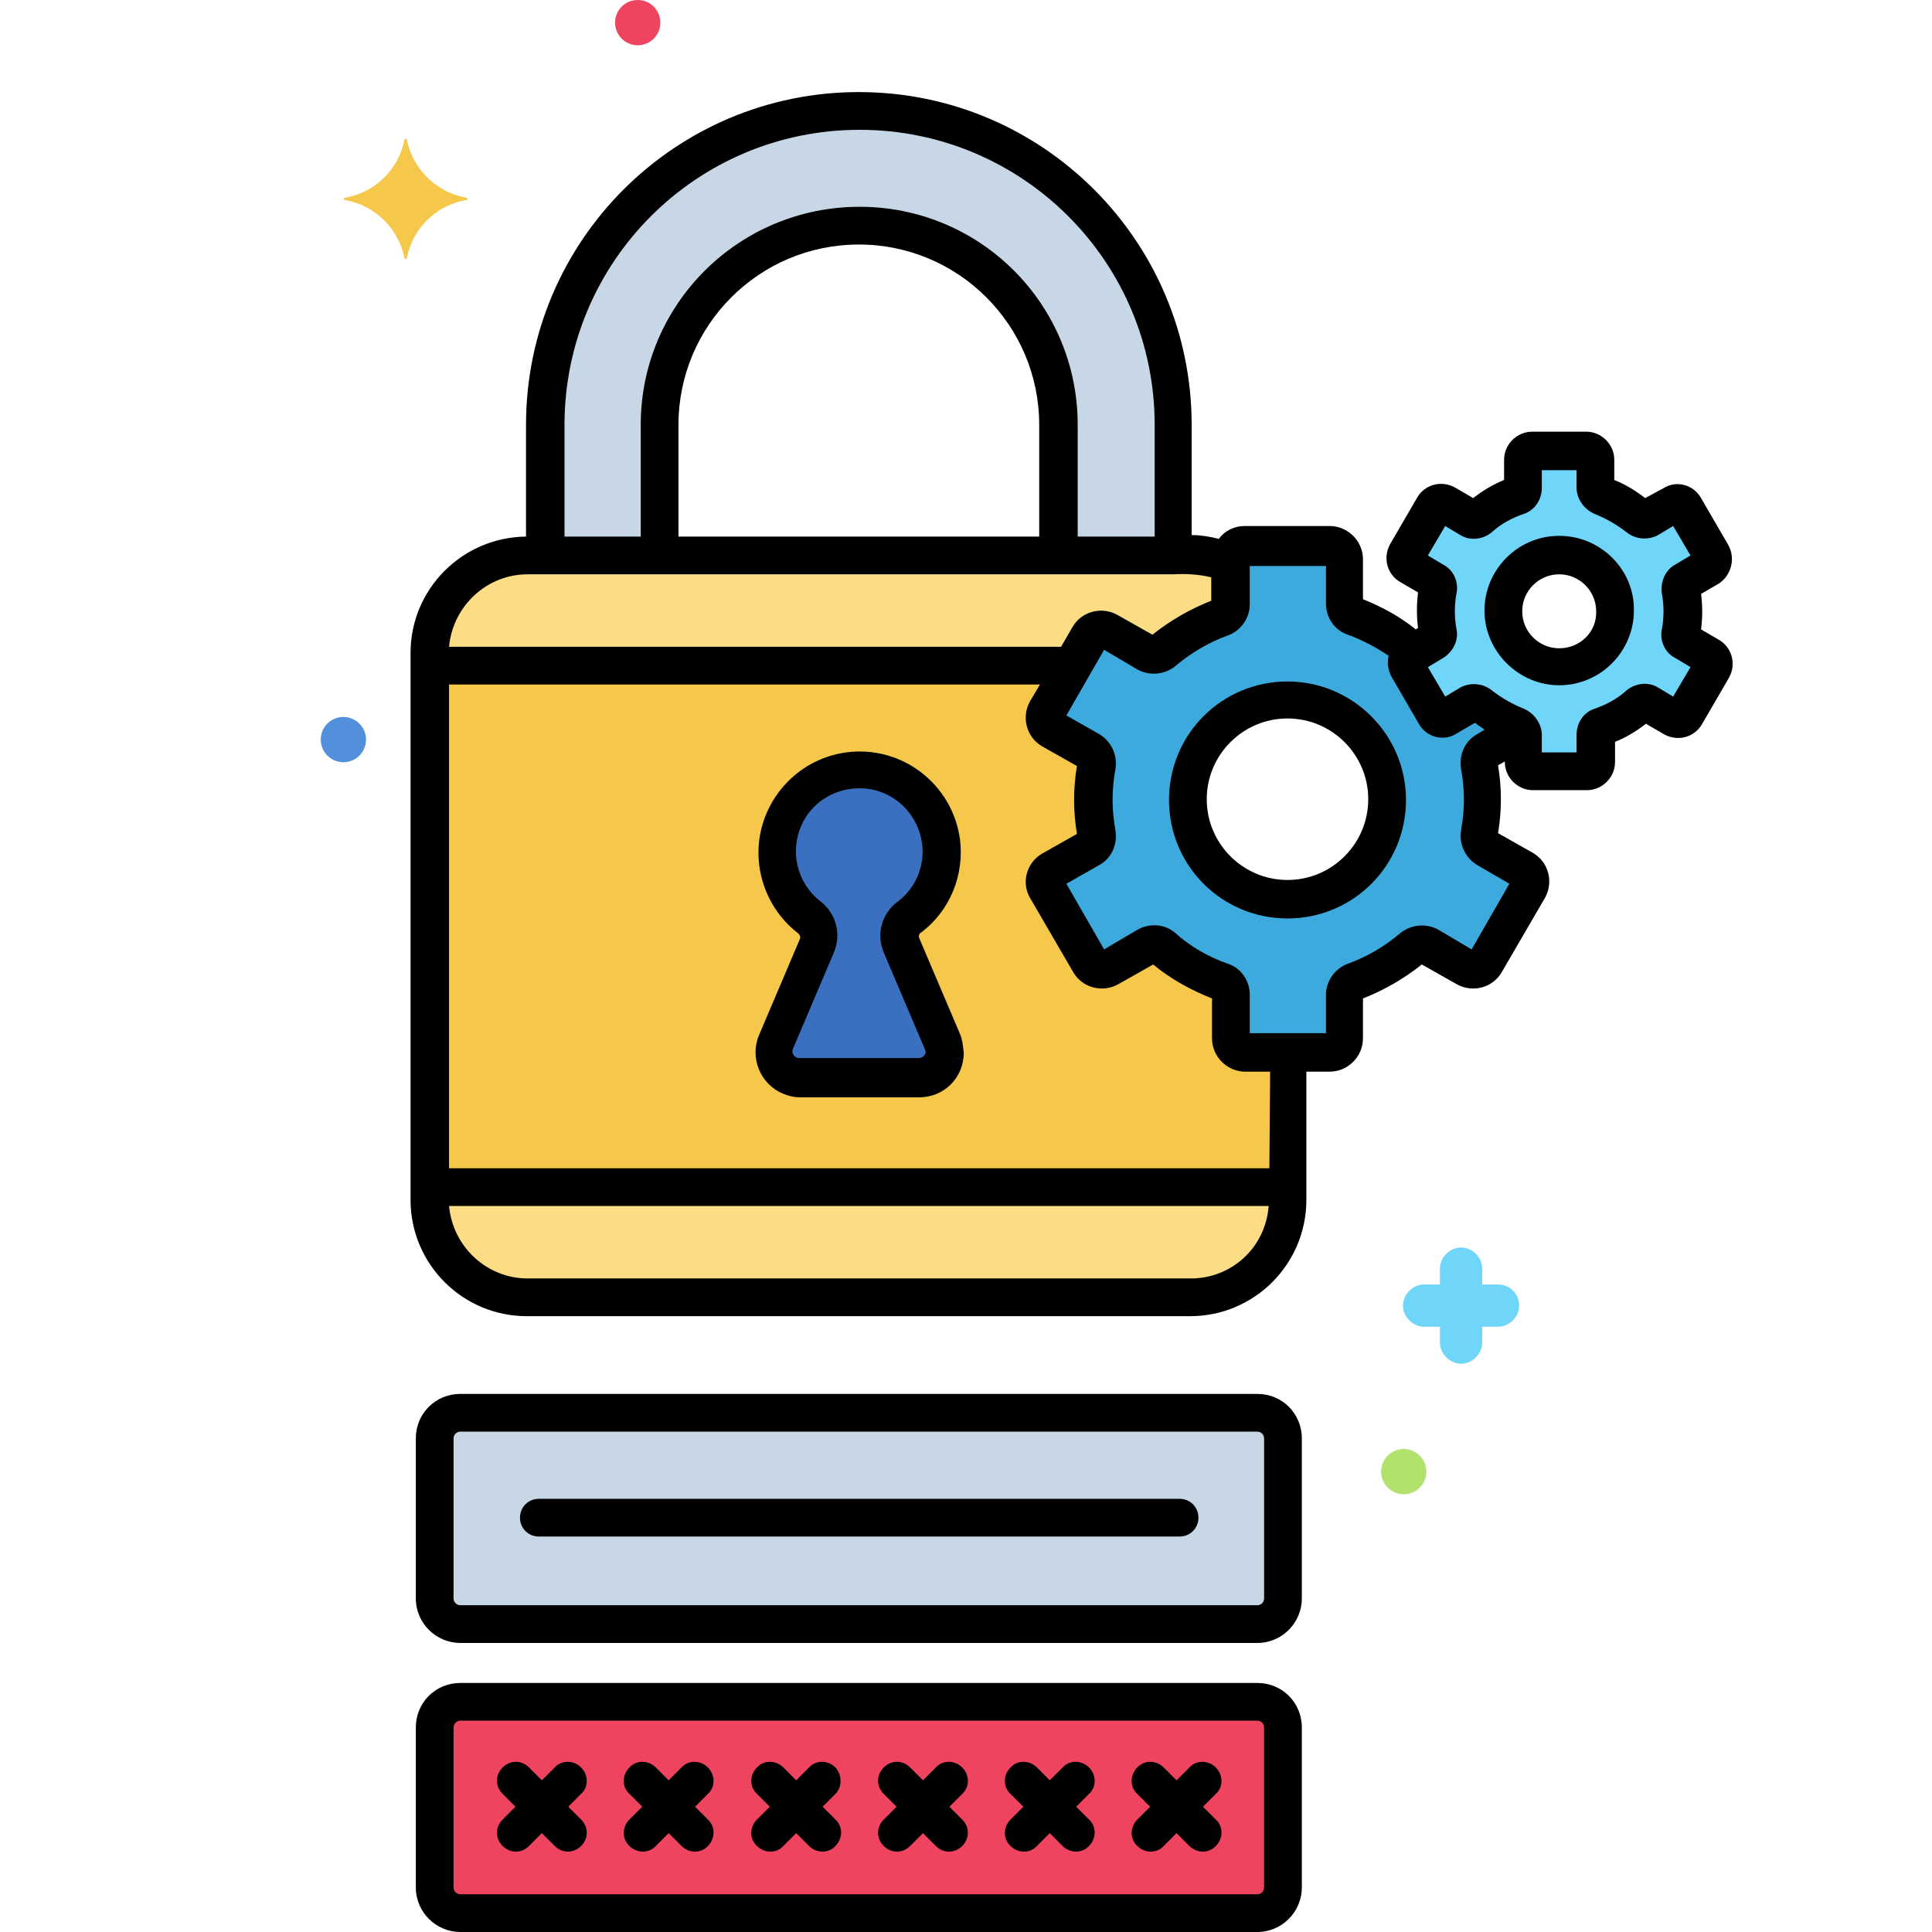 <svg id="Layer_1" enable-background="new 0 0 256 256" height="512" viewBox="0 0 256 256" width="512" xmlns="http://www.w3.org/2000/svg"><g id="Layer_28"><g><path d="m61.8 26.2c-4-.7-7.1-3.8-7.9-7.7 0-.1-.1-.2-.2-.1-.1 0-.1.1-.1.1-.8 4-3.9 7-7.9 7.7-.1 0-.2.1-.1.2 0 .1.1.1.1.1 4 .7 7.1 3.8 7.9 7.7 0 .1.1.2.2.1.1 0 .1-.1.1-.1.8-4 3.9-7 7.9-7.7.1 0 .2-.1.1-.2.1 0 0 0-.1-.1z" fill="#f5c84c"/><circle cx="84.5" cy="3" fill="#ef4460" r="3"/><circle cx="186" cy="195" fill="#b2e26d" r="3"/><circle cx="45.5" cy="98" fill="#5290db" r="3"/><path d="m198.5 170.2h-2.1v-2.1c0-1.5-1.3-2.8-2.8-2.8s-2.8 1.3-2.8 2.8v2.1h-2.1c-1.5 0-2.8 1.3-2.8 2.8s1.3 2.8 2.8 2.8h2.1v2.1c0 1.5 1.3 2.8 2.8 2.8s2.8-1.3 2.8-2.8v-2.1h2.1c1.5 0 2.8-1.3 2.8-2.8s-1.2-2.8-2.8-2.8z" fill="#70d6f9"/><path d="m201.8 115.2-5-2.9c-.7-.4-1-1.2-.9-1.9.5-3 .5-6 0-9-.1-.8.2-1.5.9-1.9l4.8-2.8c-.1-.2-.3-.3-.6-.4-1.8-.7-3.5-1.6-4.9-2.9-.4-.3-.9-.4-1.3-.1l-3.1 1.8c-.6.3-1.3.1-1.6-.4l-3.6-6.2c-.3-.6-.1-1.3.4-1.6l.6-.3c-.1-.1-.2-.1-.3-.2-2.3-2-4.9-3.5-7.8-4.5-.7-.3-1.2-1-1.2-1.7v-5.7c0-1-.8-1.9-1.9-1.9h-11.3c-1 0-1.9.8-1.9 1.9v5.5c0 .8-.5 1.5-1.2 1.7-2.8 1-5.5 2.6-7.8 4.5-.6.5-1.4.6-2.1.2l-5-2.9c-.9-.5-2-.2-2.6.7l-5.7 9.8c-.5.9-.2 2 .7 2.6l5 2.9c.7.4 1 1.2.9 1.9-.5 3-.5 6 0 9 .1.8-.2 1.5-.9 1.9l-5 2.9c-.9.5-1.2 1.7-.7 2.6l5.7 9.8c.5.9 1.7 1.2 2.6.7l5-2.9c.7-.4 1.5-.3 2.1.2 2.3 2 4.9 3.5 7.8 4.5.7.3 1.2 1 1.2 1.7v5.7c0 1 .8 1.9 1.9 1.9h11.3c1 0 1.9-.8 1.9-1.9v-5.7c0-.8.5-1.5 1.2-1.7 2.8-1 5.5-2.6 7.8-4.5.6-.5 1.4-.6 2.1-.2l5 2.9c.9.5 2 .2 2.6-.7l5.7-9.8c.4-.9.1-2-.8-2.6zm-31.2 3.9c-7.3 0-13.2-5.9-13.2-13.2s5.9-13.2 13.2-13.2 13.2 5.9 13.2 13.2-5.9 13.2-13.2 13.2z" fill="#3caadc"/><path d="m226.4 86.9-3.1-1.8c-.4-.2-.7-.7-.6-1.2.3-1.9.3-3.8 0-5.7-.1-.5.1-1 .6-1.2l3.1-1.8c.6-.3.8-1.1.4-1.6l-3.6-6.2c-.3-.6-1.1-.8-1.6-.4l-3.1 1.8c-.4.2-1 .2-1.3-.1-1.5-1.2-3.1-2.2-4.9-2.9-.5-.2-.8-.6-.8-1.1v-3.6c0-.7-.5-1.2-1.2-1.2h-7.2c-.7 0-1.2.5-1.2 1.2v3.6c0 .5-.3.9-.8 1.1-1.8.7-3.5 1.6-4.9 2.9-.4.3-.9.4-1.3.1l-3.1-1.8c-.6-.3-1.3-.1-1.6.4l-3.6 6.2c-.3.6-.1 1.3.4 1.6l3.1 1.8c.4.2.7.7.6 1.2-.3 1.9-.3 3.8 0 5.7.1.5-.1 1-.6 1.2l-3.1 1.8c-.6.3-.8 1.1-.4 1.6l3.6 6.2c.3.6 1.1.8 1.6.4l3.1-1.8c.4-.2 1-.2 1.3.1 1.5 1.2 3.1 2.2 4.9 2.9.5.2.8.6.8 1.1v3.6c0 .7.5 1.2 1.2 1.2h7.2c.7 0 1.2-.5 1.2-1.2v-3.6c0-.5.3-.9.8-1.1 1.8-.7 3.5-1.6 4.9-2.9.4-.3.9-.4 1.3-.1l3.1 1.8c.6.3 1.3.1 1.6-.4l3.6-6.2c.4-.6.2-1.3-.4-1.6zm-19.8 1.5c-4.1 0-7.4-3.3-7.4-7.4s3.3-7.4 7.4-7.4 7.4 3.3 7.4 7.4c.1 4.1-3.2 7.4-7.4 7.4z" fill="#70d6f9"/><path d="m61 187.1h105.6c1.9 0 3.4 1.5 3.4 3.4v21.2c0 1.9-1.5 3.4-3.4 3.4h-105.6c-1.9 0-3.4-1.5-3.4-3.4v-21.2c0-1.8 1.6-3.4 3.4-3.4z" fill="#c7d7e5"/><path d="m61 225.5h105.6c1.9 0 3.4 1.5 3.4 3.4v21.2c0 1.9-1.5 3.4-3.4 3.4h-105.6c-1.9 0-3.4-1.5-3.4-3.4v-21.2c0-1.9 1.6-3.4 3.4-3.4z" fill="#ef4460"/><path d="m164.9 139.5c-1 0-1.9-.8-1.9-1.9v-5.7c0-.8-.5-1.5-1.2-1.7-2.8-1-5.5-2.6-7.8-4.5-.6-.5-1.4-.6-2.1-.2l-5 2.9c-.9.5-2 .2-2.6-.7l-5.7-9.8c-.5-.9-.2-2 .7-2.6l5-2.9c.7-.4 1-1.2.9-1.9-.5-3-.5-6 0-9 .1-.8-.2-1.5-.9-1.9l-5-2.9c-.9-.5-1.2-1.7-.7-2.6l5.7-9.8c.5-.9 1.7-1.2 2.6-.7l5 2.9c.7.4 1.5.3 2.1-.2 2.3-2 4.9-3.5 7.8-4.5.7-.3 1.2-1 1.2-1.7v-5.3c-1.7-.8-3.5-1.1-5.3-1.1h-87.8c-7.1 0-12.9 5.8-12.9 12.9v72.4c0 7.1 5.8 12.9 12.9 12.9h87.9c7.1 0 12.9-5.8 12.9-12.9v-19.6h-5.8z" fill="#fcdd86"/><path d="m87.4 73.6v-17.3c0-14.6 11.9-26.4 26.5-26.4 14.5 0 26.3 11.8 26.4 26.4v17.3h15.2v-17.3c0-23-18.5-41.6-41.5-41.6s-41.6 18.5-41.6 41.5v.1 17.3z" fill="#c7d7e5"/><path d="m164.9 139.5c-1 0-1.9-.8-1.9-1.9v-5.7c0-.8-.5-1.5-1.2-1.7-2.8-1-5.5-2.6-7.8-4.5-.6-.5-1.4-.6-2.1-.2l-5 2.9c-.9.5-2 .2-2.6-.7l-5.7-9.8c-.5-.9-.2-2 .7-2.6l5-2.9c.7-.4 1-1.2.9-1.9-.5-3-.5-6 0-9 .1-.8-.2-1.5-.9-1.9l-5-2.9c-.9-.5-1.2-1.7-.7-2.6l3.4-5.9h-85v69.2h113.7v-17.9z" fill="#f5c84c"/><path d="m124.9 138-5.4-12.7c-.6-1.3-.2-2.8 1-3.7 4.8-3.6 5.7-10.5 2.1-15.3s-10.5-5.7-15.3-2.1-5.7 10.5-2.1 15.3c.6.8 1.3 1.5 2.1 2.1 1.1.9 1.5 2.4.9 3.7l-5.4 12.7c-.7 1.7.1 3.7 1.8 4.5.4.2.9.3 1.3.3h15.8c1.9 0 3.4-1.5 3.4-3.4 0-.5-.1-1-.2-1.4z" fill="#3a70bf"/><path d="m172.5 190.6c0-3.3-2.6-5.9-5.9-5.9h-105.6c-3.3 0-5.9 2.6-5.9 5.9v21.2c0 3.3 2.7 5.9 5.9 5.9h105.6c3.3 0 5.9-2.7 5.9-5.9zm-5 21.2c0 .5-.4.9-.9.9h-105.6c-.5 0-.9-.4-.9-.9v-21.2c0-.5.4-.9.9-.9h105.6c.5 0 .9.4.9.9z"/><path d="m110.7 234.2c-1-1-2.6-1-3.5 0l-1.7 1.7-1.7-1.7c-1-1-2.6-1-3.5 0-1 1-1 2.6 0 3.5l1.7 1.7-1.7 1.7c-1 1-1 2.6 0 3.5 1 1 2.6 1 3.5 0l1.7-1.7 1.7 1.7c1 1 2.6 1 3.5 0 1-1 1-2.6 0-3.5l-1.7-1.7 1.7-1.7c.9-.9.9-2.5 0-3.5z"/><path d="m127.5 234.2c-1-1-2.6-1-3.5 0l-1.7 1.7-1.7-1.7c-1-1-2.5-1-3.5 0s-1 2.5 0 3.5l1.7 1.7-1.7 1.7c-1 1-1 2.5 0 3.5s2.5 1 3.5 0l1.7-1.7 1.7 1.7c1 1 2.5 1 3.5 0s1-2.5 0-3.5l-1.7-1.7 1.7-1.7c1-.9 1-2.5 0-3.5z"/><path d="m77 234.2c-1-1-2.6-1-3.5 0l-1.7 1.7-1.7-1.7c-1-1-2.5-1-3.5 0s-1 2.5 0 3.5l1.7 1.7-1.7 1.7c-1 1-1 2.5 0 3.5s2.5 1 3.5 0l1.7-1.7 1.7 1.7c1 1 2.5 1 3.5 0s1-2.5 0-3.5l-1.7-1.7 1.7-1.7c1-.9 1-2.5 0-3.5z"/><path d="m93.8 234.2c-1-1-2.6-1-3.5 0l-1.7 1.7-1.7-1.7c-1-1-2.6-1-3.5 0-1 1-1 2.6 0 3.5l1.7 1.7-1.7 1.7c-1 1-1 2.6 0 3.5 1 1 2.6 1 3.5 0l1.7-1.7 1.7 1.7c1 1 2.6 1 3.5 0 1-1 1-2.6 0-3.5l-1.7-1.7 1.7-1.7c1-.9 1-2.5 0-3.5z"/><path d="m144.3 234.2c-1-1-2.6-1-3.5 0l-1.7 1.7-1.7-1.7c-1-1-2.6-1-3.5 0-1 1-1 2.6 0 3.5l1.7 1.7-1.7 1.7c-1 1-1 2.6 0 3.5 1 1 2.6 1 3.5 0l1.7-1.7 1.7 1.7c1 1 2.6 1 3.5 0 1-1 1-2.6 0-3.5l-1.7-1.7 1.7-1.7c1-.9 1-2.5 0-3.5z"/><path d="m161.1 234.2c-1-1-2.6-1-3.5 0l-1.7 1.7-1.7-1.7c-1-1-2.6-1-3.5 0-1 1-1 2.6 0 3.5l1.7 1.7-1.7 1.7c-1 1-1 2.6 0 3.5 1 1 2.6 1 3.5 0l1.7-1.7 1.7 1.7c1 1 2.6 1 3.5 0 1-1 1-2.6 0-3.5l-1.7-1.7 1.7-1.7c1-.9 1-2.5 0-3.5z"/><path d="m166.6 223h-105.6c-3.3 0-5.9 2.6-5.9 5.9v21.2c0 3.3 2.7 5.9 5.9 5.9h105.6c3.3 0 5.9-2.7 5.9-5.9v-21.2c0-3.3-2.6-5.9-5.9-5.9zm.9 27.1c0 .5-.4.9-.9.9h-105.6c-.5 0-.9-.4-.9-.9v-21.2c0-.5.4-.9.9-.9h105.6c.5 0 .9.4.9.9z"/><path d="m127.2 137-5.4-12.7c-.1-.3 0-.6.2-.7 3.9-2.9 5.8-7.7 5.2-12.4-1-7.3-7.7-12.5-15.1-11.5-6.6.9-11.6 6.6-11.6 13.3 0 4.2 2 8.2 5.3 10.7.2.2.3.5.2.7l-5.4 12.7c-1.3 3 .1 6.5 3.1 7.8.7.3 1.5.5 2.3.5h15.8c3.3 0 5.9-2.6 5.9-5.9-.1-1-.2-1.8-.5-2.5zm-4.7 2.8c-.2.3-.5.4-.8.4h-15.8c-.5 0-.9-.4-.9-.9 0-.1 0-.2.1-.4l5.4-12.7c1-2.4.3-5.1-1.7-6.7-3.7-2.8-4.4-8-1.7-11.7 1.8-2.4 4.7-3.6 7.7-3.3 4.6.5 7.9 4.7 7.4 9.3-.3 2.3-1.4 4.3-3.3 5.7-2.1 1.6-2.8 4.3-1.8 6.7l5.4 12.7c.2.4.2.7 0 .9z"/><path d="m156.3 198.6h-84.9c-1.4 0-2.5 1.1-2.5 2.5s1.1 2.5 2.5 2.5h84.9c1.4 0 2.5-1.1 2.5-2.5s-1.1-2.5-2.5-2.5z"/><path d="m206.6 71c-5.5 0-9.9 4.5-9.9 9.9s4.5 9.9 9.9 9.9c5.5 0 9.9-4.5 9.9-9.9.1-5.4-4.4-9.9-9.9-9.9zm0 14.9c-2.7 0-4.9-2.2-4.9-4.9s2.2-4.9 4.9-4.9 4.9 2.2 4.9 4.9c.1 2.7-2.1 4.9-4.9 4.9z"/><path d="m229 72.2-3.6-6.2c-1-1.8-3.3-2.4-5-1.3l-2.4 1.3c-1.3-1-2.6-1.8-4.1-2.4v-2.7c0-2-1.7-3.7-3.7-3.7h-7.2c-2 0-3.7 1.7-3.7 3.7v2.7c-1.5.6-2.8 1.4-4.1 2.4l-2.4-1.4c-1.8-1-4-.4-5 1.3l-3.6 6.2c-1 1.8-.4 4 1.3 5l2.4 1.4c-.2 1.6-.2 3.2 0 4.7l-.3.2c-2.1-1.7-4.5-3-7-4v-5.3c0-2.4-2-4.4-4.4-4.4h-11.3c-1.3 0-2.6.6-3.4 1.7-1.2-.3-2.4-.5-3.6-.5v-14.6c0-24.3-19.7-44.1-44.1-44.1-24.3 0-44.1 19.7-44.1 44.1v14.8c-8.5.1-15.3 7-15.3 15.4v72.5c0 8.5 6.9 15.4 15.4 15.4h87.9c8.5 0 15.4-6.9 15.4-15.4v-17h3.1c2.4 0 4.4-2 4.4-4.4v-5.3c2.8-1.1 5.4-2.6 7.8-4.5l4.6 2.6c2.1 1.2 4.8.5 6-1.6l5.7-9.8c1.2-2.1.5-4.8-1.6-6l-4.6-2.6c.5-3 .5-6 0-9l.9-.5v.1c0 2 1.7 3.7 3.7 3.7h7.2c2 0 3.7-1.7 3.7-3.7v-2.7c1.5-.6 2.8-1.4 4.1-2.4l2.4 1.4c1.8 1 4 .4 5-1.3l3.6-6.2c1-1.8.4-4-1.3-5l-2.4-1.4c.2-1.6.2-3.2 0-4.7l2.4-1.4c1.6-1.1 2.2-3.3 1.2-5.1zm-154.2-15.9c0-21.6 17.5-39.1 39.1-39.1s39.1 17.5 39.1 39.1v14.8h-10.2v-14.8c0-16-12.9-28.9-28.9-28.9s-29 12.9-29 28.9v14.8h-10.1zm62.9 0v14.8h-47.8v-14.8c0-13.2 10.7-23.9 23.9-23.9s23.9 10.7 23.9 23.9zm-67.8 19.8h85.5c1.7-.1 3.5 0 5.1.4v3.1c-2.8 1.1-5.4 2.6-7.8 4.5l-4.6-2.6c-2.1-1.2-4.8-.5-6 1.6l-1.5 2.6h-81.1c.5-5.4 5-9.6 10.4-9.6zm87.9 93.3h-87.9c-5.4 0-9.9-4.2-10.4-9.6h108.6c-.4 5.5-4.9 9.6-10.3 9.6zm10.4-14.6h-108.7v-64.1h78.3l-1.3 2.2c-1.2 2.1-.5 4.8 1.6 6l4.6 2.6c-.5 3-.5 6 0 9l-4.6 2.6c-2.1 1.2-2.8 3.9-1.6 5.9l5.7 9.8c1.2 2.1 3.9 2.8 6 1.6l4.6-2.6c2.3 1.9 5 3.4 7.8 4.5v5.3c0 2.4 2 4.4 4.4 4.4h3.3zm31.8-37.7-5 8.7-4.4-2.6c-1.6-.9-3.6-.7-5 .4-2.1 1.8-4.5 3.2-7 4.1-1.7.6-2.9 2.3-2.9 4.1v5.1h-10.1v-5.1c0-1.8-1.1-3.5-2.9-4.1-2.6-.9-5-2.3-7-4.1-1.4-1.2-3.4-1.3-5-.4l-4.4 2.6-5-8.7 4.4-2.5c1.6-.9 2.4-2.7 2.1-4.6-.5-2.7-.5-5.4 0-8.1.3-1.8-.5-3.6-2.1-4.6l-4.4-2.5 5-8.7 4.4 2.6c1.6.9 3.6.7 5-.4 2.1-1.8 4.5-3.2 7-4.1 1.7-.6 2.9-2.3 2.9-4.1v-5.1h10.1v5c0 1.8 1.1 3.5 2.9 4.1 1.9.7 3.8 1.7 5.4 2.8-.2.9-.1 1.9.4 2.8l3.6 6.2c1 1.8 3.3 2.4 5 1.3l2.4-1.4h.1c.3.3.7.5 1.1.8 0 0 .1.1.1.1l-1 .6c-1.6.9-2.4 2.7-2.1 4.6.5 2.7.5 5.4 0 8.1-.3 1.8.5 3.6 2.1 4.6zm20.2-38.5c.3 1.6.3 3.2 0 4.8-.3 1.5.4 3.1 1.8 3.8l2 1.2-2.3 3.9-2-1.2c-1.3-.8-3-.6-4.2.4-1.2 1.1-2.7 1.9-4.2 2.4s-2.4 1.9-2.4 3.5v2.3h-4.6v-2.3c0-1.5-1-2.9-2.4-3.5-1.5-.6-2.9-1.4-4.2-2.4-1.2-1-2.9-1.1-4.2-.4l-2 1.2-2.3-3.9 2-1.2c1.3-.8 2.1-2.3 1.8-3.8-.3-1.6-.3-3.2 0-4.8.3-1.5-.4-3.1-1.8-3.8l-2-1.2 2.3-3.9 2 1.2c1.3.8 3 .6 4.2-.4 1.2-1.1 2.7-1.9 4.2-2.4s2.4-1.9 2.4-3.5v-2.3h4.6v2.3c0 1.5 1 2.9 2.4 3.5 1.5.6 2.9 1.4 4.2 2.4 1.2 1 2.9 1.1 4.2.4l2-1.2 2.3 3.9-2 1.2c-1.3.7-2 2.2-1.8 3.8z"/><path d="m170.6 90.3c-8.7 0-15.7 7-15.7 15.7s7 15.7 15.7 15.7 15.7-7 15.7-15.7c0-8.7-7.1-15.7-15.7-15.7zm0 26.3c-5.9 0-10.7-4.8-10.7-10.7s4.8-10.7 10.7-10.7 10.7 4.8 10.7 10.7c0 5.9-4.8 10.7-10.7 10.7z"/></g></g></svg>